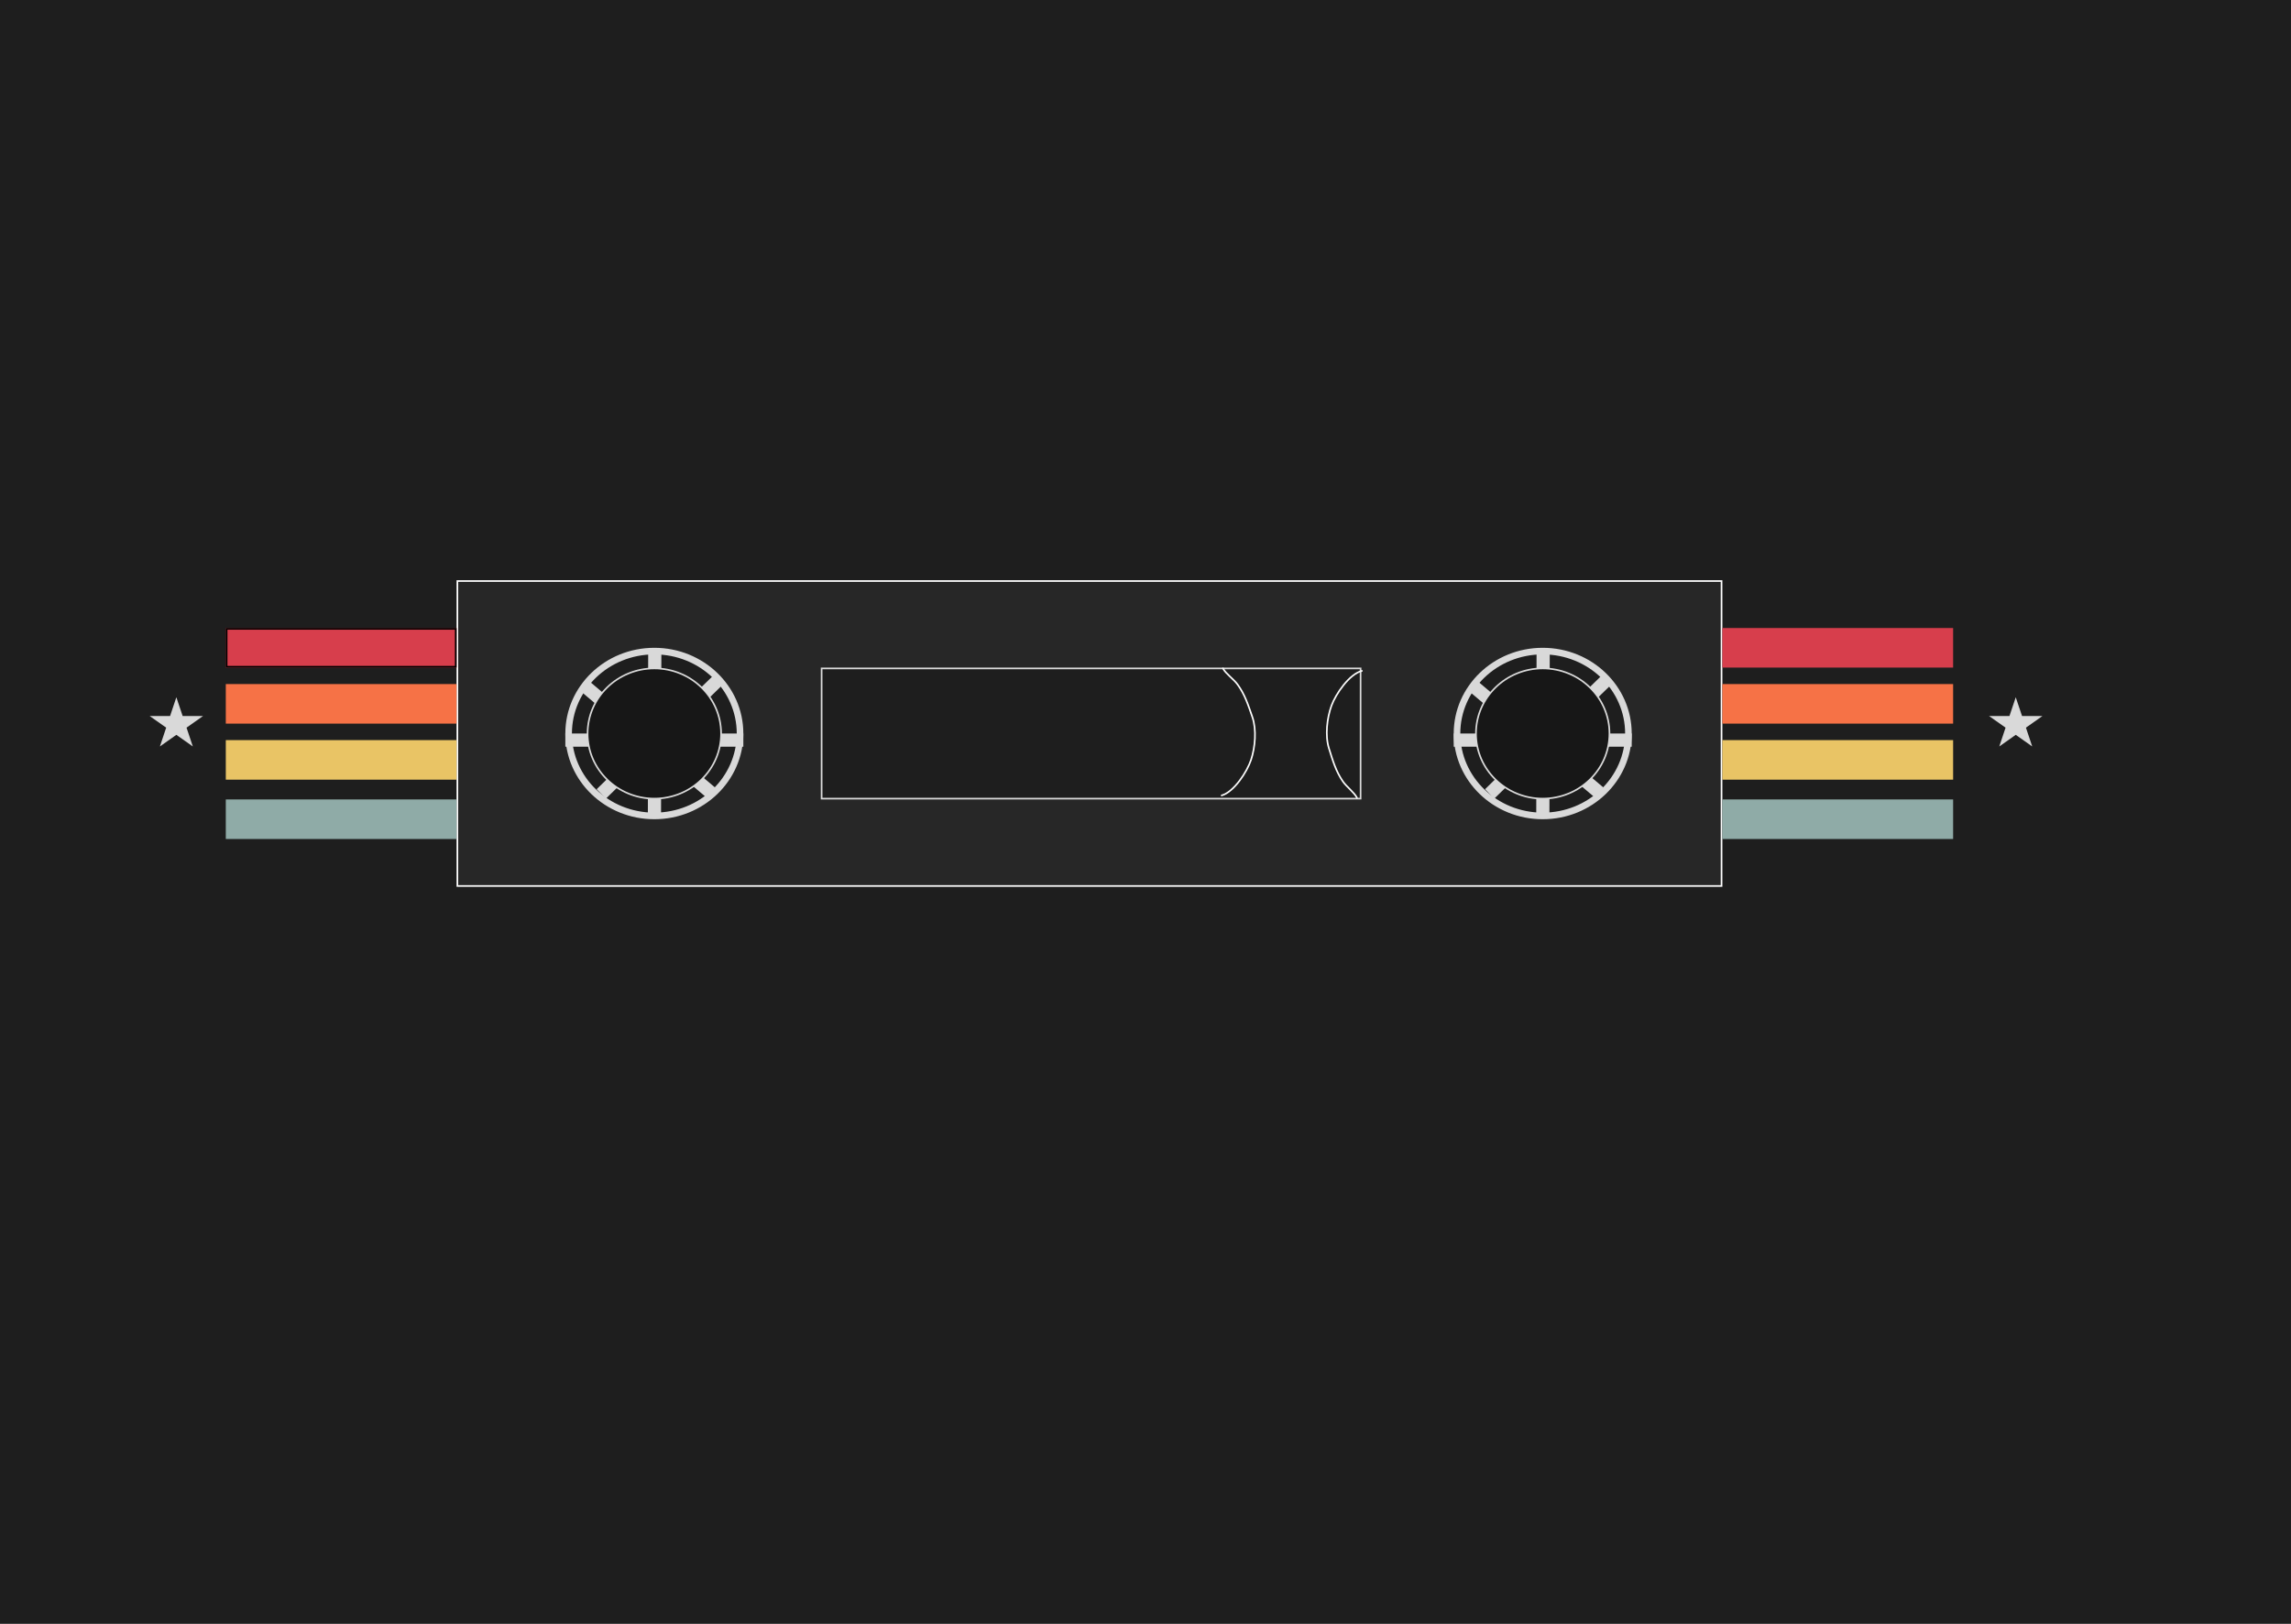 <svg width="1390" height="985" viewBox="0 0 1390 985" fill="none" xmlns="http://www.w3.org/2000/svg">
<rect x="0" y="0" width="1390" height="985" fill="#333333" stroke="none"/>
<g clip-path="url(#clip0_399_30)">
<rect width="1390" height="985" fill="#1E1E1E"/>
<rect x="277.5" y="352.5" width="767" height="185" fill="#272727" stroke="white"/>
<rect x="137" y="381" width="140" height="24" fill="#D73E4C"/>
<rect x="137.5" y="381.5" width="139" height="23" fill="#D73E4C" stroke="black"/>
<rect x="1045" y="381" width="140" height="24" fill="#D73E4C"/>
<rect x="137" y="415" width="140" height="24" fill="#F67246"/>
<rect x="1045" y="415" width="140" height="24" fill="#F67246"/>
<rect x="137" y="449" width="140" height="24" fill="#E9C465"/>
<rect x="137" y="485" width="140" height="24" fill="#8FABA7"/>
<rect x="1045" y="485" width="140" height="24" fill="#8FABA7"/>
<rect x="1045" y="449" width="140" height="24" fill="#E9C465"/>
<path d="M449 445C449 472.544 425.791 495 397 495C368.209 495 345 472.544 345 445C345 417.456 368.209 395 397 395C425.791 395 449 417.456 449 445Z" fill="#1E1E1E" stroke="#D9D9D9" stroke-width="4"/>
<rect x="498.5" y="405.5" width="327" height="79" fill="#1E1E1E" stroke="#D9D9D9"/>
<rect x="343" y="445" width="108" height="8" fill="#D9D9D9"/>
<rect x="401.272" y="394.012" width="99.99" height="8" transform="rotate(90.114 401.272 394.012)" fill="#D9D9D9"/>
<rect x="439.189" y="414.729" width="99.99" height="8" transform="rotate(135.735 439.189 414.729)" fill="#D9D9D9"/>
<rect x="357.504" y="413.256" width="99.99" height="8" transform="rotate(40.194 357.504 413.256)" fill="#D9D9D9"/>
<path d="M437.5 445C437.5 466.804 419.379 484.5 397 484.5C374.621 484.5 356.5 466.804 356.5 445C356.5 423.196 374.621 405.5 397 405.5C419.379 405.5 437.5 423.196 437.5 445Z" fill="#171717" stroke="#D9D9D9"/>
<path d="M988 445C988 472.544 964.791 495 936 495C907.209 495 884 472.544 884 445C884 417.456 907.209 395 936 395C964.791 395 988 417.456 988 445Z" fill="#1E1E1E" stroke="#D9D9D9" stroke-width="4"/>
<rect x="882" y="445" width="108" height="8" fill="#D9D9D9"/>
<rect x="940.272" y="394.012" width="99.99" height="8" transform="rotate(90.114 940.272 394.012)" fill="#D9D9D9"/>
<rect x="978.189" y="414.729" width="99.99" height="8" transform="rotate(135.735 978.189 414.729)" fill="#D9D9D9"/>
<rect x="896.504" y="413.256" width="99.99" height="8" transform="rotate(40.194 896.504 413.256)" fill="#D9D9D9"/>
<path d="M976.5 445C976.5 466.804 958.379 484.5 936 484.5C913.621 484.5 895.5 466.804 895.5 445C895.5 423.196 913.621 405.5 936 405.5C958.379 405.5 976.5 423.196 976.5 445Z" fill="#171717" stroke="#D9D9D9"/>
<path d="M107 423L110.817 434.401H123.168L113.176 441.448L116.992 452.849L107 445.802L97.008 452.849L100.824 441.448L90.832 434.401H103.183L107 423Z" fill="#D9D9D9"/>
<path d="M1223 423L1226.82 434.401H1239.17L1229.18 441.448L1232.99 452.849L1223 445.802L1213.01 452.849L1216.82 441.448L1206.83 434.401H1219.18L1223 423Z" fill="#D9D9D9"/>
<path d="M826.298 407C818.741 408.889 810.486 420.875 807.853 428.056C805.108 435.542 803.872 446.294 806.298 454C808.637 461.429 810.463 467.832 814.742 474.056C817.04 477.397 821.653 480.71 823.298 484" stroke="#FBFBFB" stroke-linecap="round"/>
<path d="M741.187 482.574C748.687 480.471 756.598 468.256 759.026 461.003C761.557 453.442 762.488 442.659 759.844 435.025C757.295 427.665 755.287 421.317 750.833 415.217C748.442 411.942 743.736 408.761 741.999 405.52" stroke="#FBFBFB" stroke-linecap="round"/>
</g>
<defs>
<clipPath id="clip0_399_30">
<rect width="1390" height="985" fill="white"/>
</clipPath>
</defs>
</svg>
